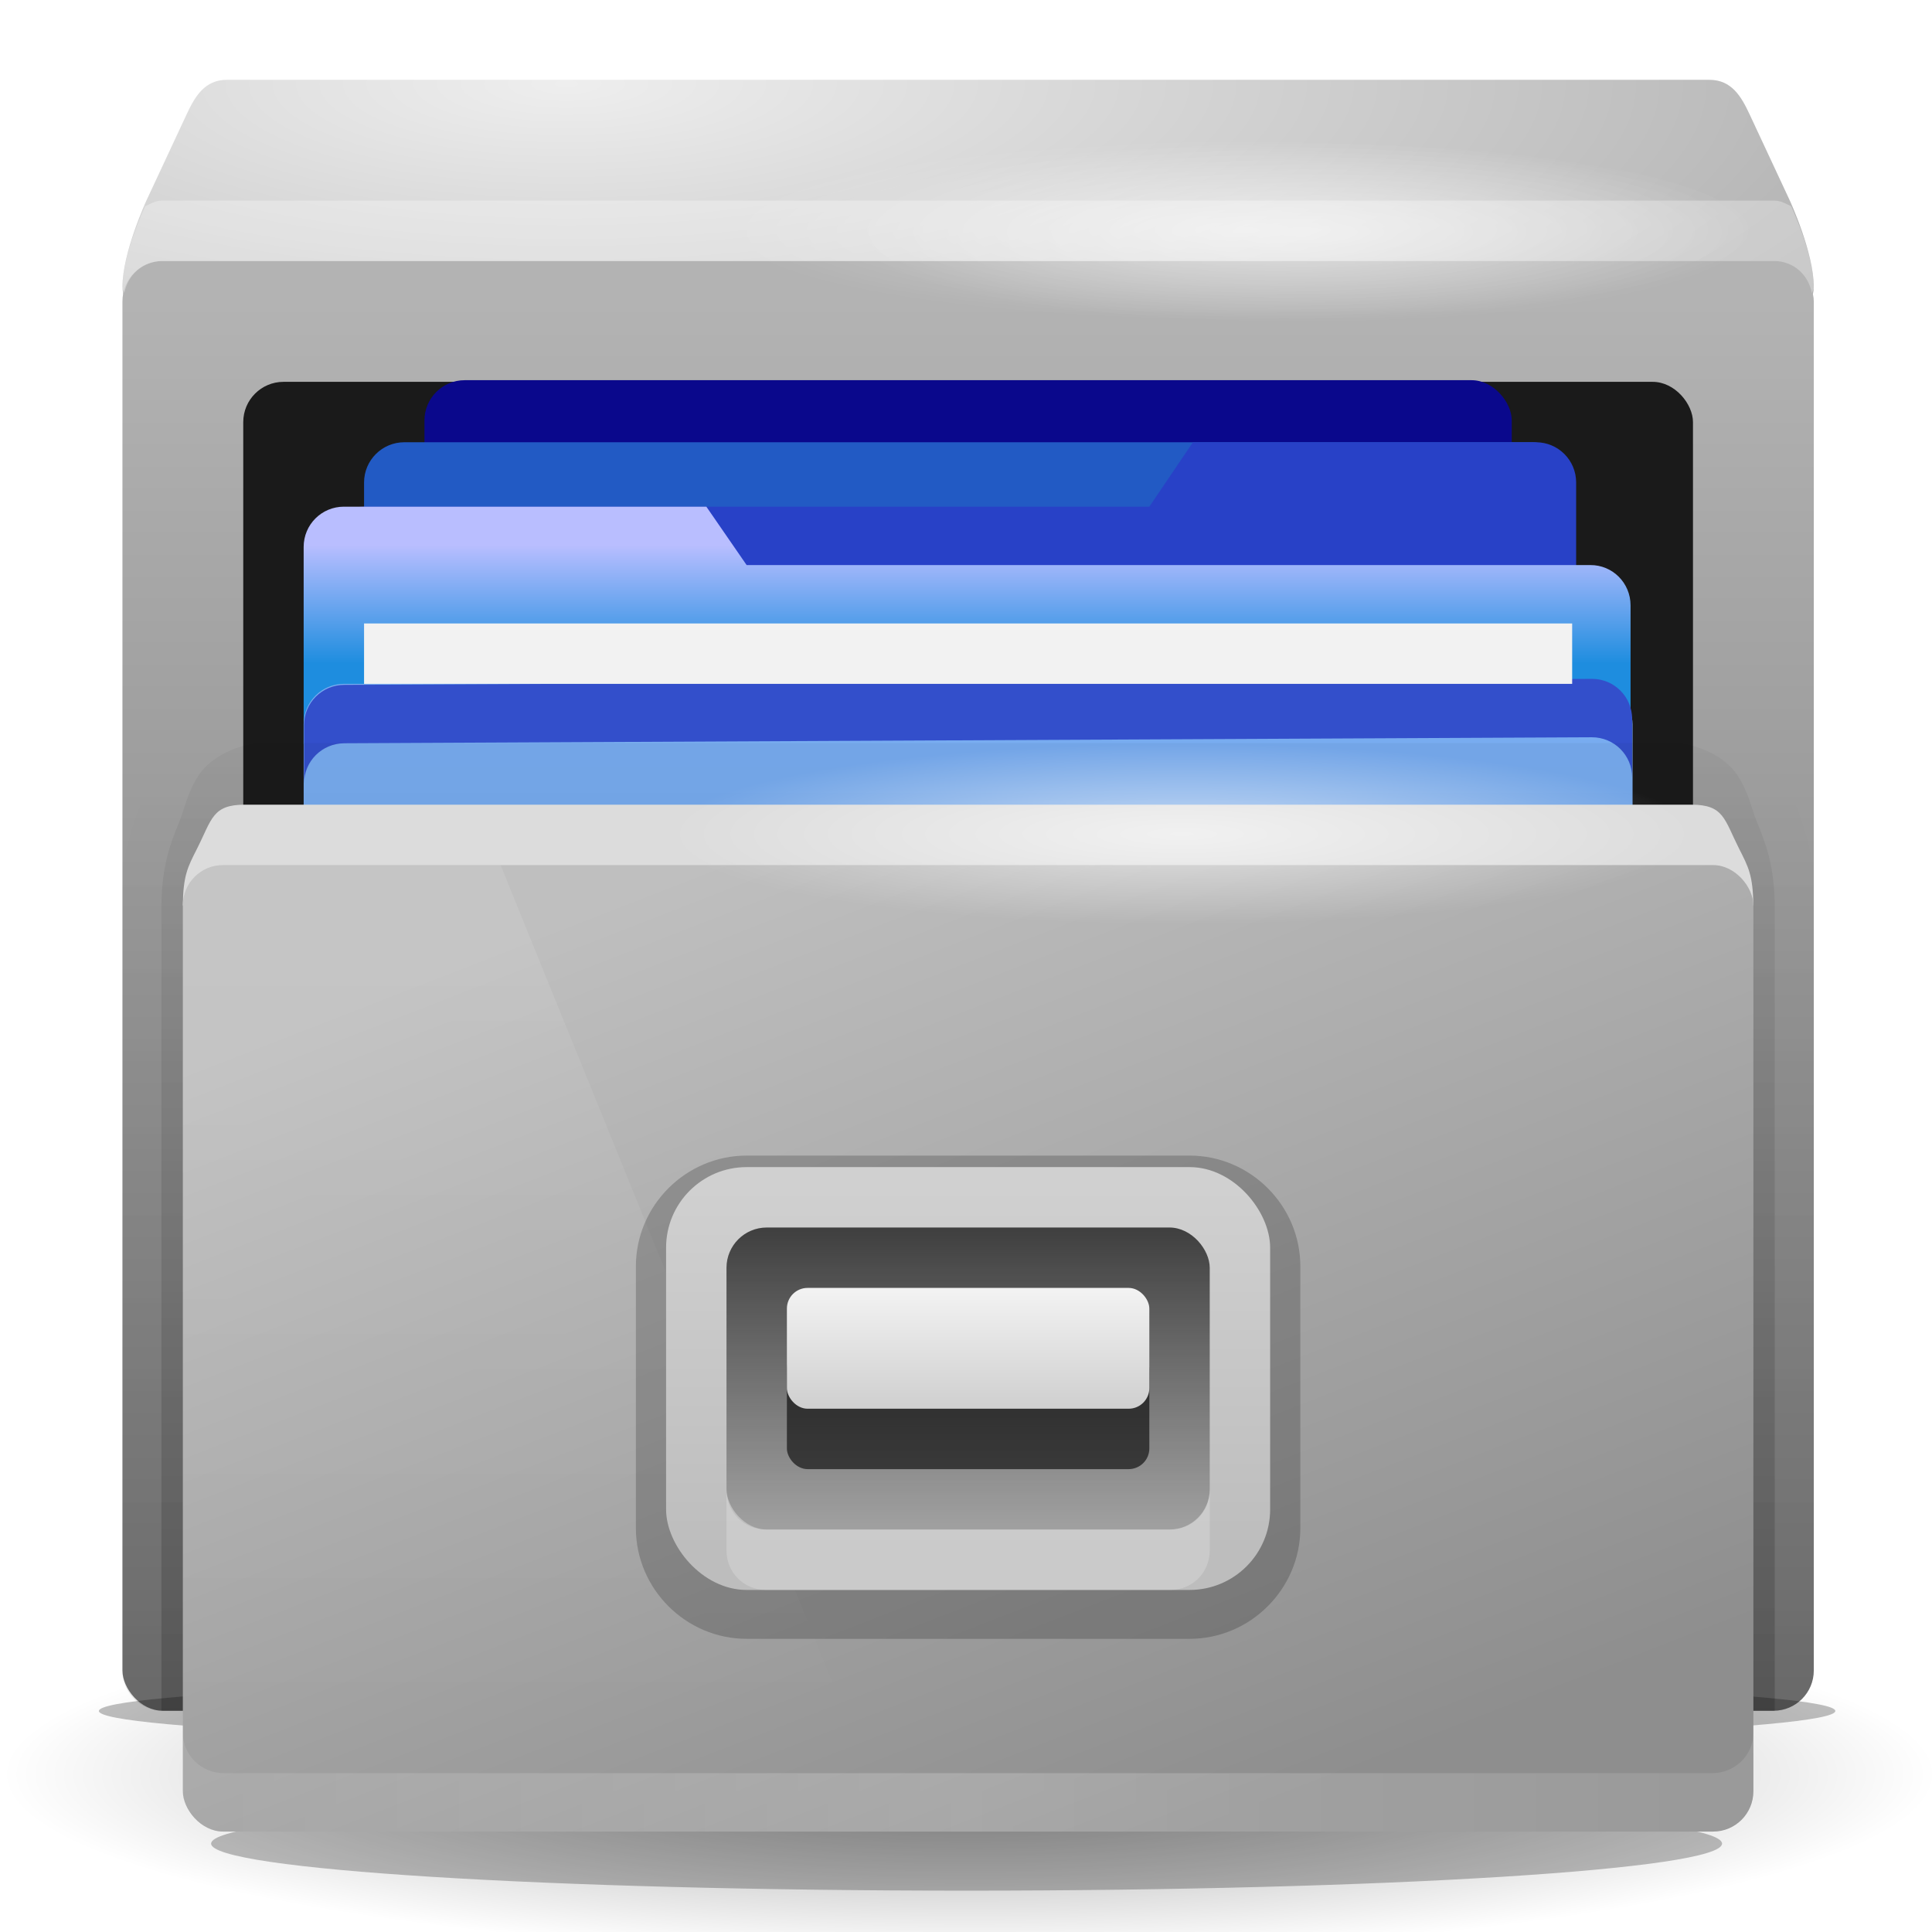 <?xml version="1.0" encoding="UTF-8" standalone="no"?>
<!-- Created with Inkscape (http://www.inkscape.org/) -->

<svg
   xmlns:dc="http://purl.org/dc/elements/1.1/"
   xmlns:cc="http://creativecommons.org/ns#"
   xmlns:rdf="http://www.w3.org/1999/02/22-rdf-syntax-ns#"
   xmlns:svg="http://www.w3.org/2000/svg"
   xmlns="http://www.w3.org/2000/svg"
   xmlns:xlink="http://www.w3.org/1999/xlink"
   xmlns:sodipodi="http://sodipodi.sourceforge.net/DTD/sodipodi-0.dtd"
   xmlns:inkscape="http://www.inkscape.org/namespaces/inkscape"
   width="32"
   height="32"
   id="svg4523"
   version="1.1"
   inkscape:version="0.48.3.1 r9886"
   sodipodi:docname="system-file-manager.svg">
  <defs
     id="defs4525">
    <radialGradient
       inkscape:collect="always"
       xlink:href="#linearGradient4147-2"
       id="radialGradient3763"
       gradientUnits="userSpaceOnUse"
       gradientTransform="matrix(1,0,0,0.143,0,116.571)"
       cx="88"
       cy="136"
       fx="88"
       fy="136"
       r="56" />
    <linearGradient
       inkscape:collect="always"
       id="linearGradient4147-2">
      <stop
         style="stop-color:#000000;stop-opacity:1;"
         offset="0"
         id="stop4149-7" />
      <stop
         style="stop-color:#000000;stop-opacity:0;"
         offset="1"
         id="stop4151-3" />
    </linearGradient>
    <radialGradient
       inkscape:collect="always"
       xlink:href="#linearGradient4008"
       id="radialGradient3765"
       gradientUnits="userSpaceOnUse"
       gradientTransform="matrix(1.667,8.6295854e-8,-3.4519865e-8,0.49,-62.667,754.035)"
       cx="94"
       cy="432.5"
       fx="94"
       fy="432.5"
       r="21" />
    <linearGradient
       id="linearGradient4008">
      <stop
         style="stop-color:#eeeeee;stop-opacity:1;"
         offset="0"
         id="stop4010" />
      <stop
         style="stop-color:#b2b2b2;stop-opacity:1;"
         offset="1"
         id="stop4012" />
    </linearGradient>
    <linearGradient
       inkscape:collect="always"
       xlink:href="#linearGradient4025"
       id="linearGradient3767"
       gradientUnits="userSpaceOnUse"
       gradientTransform="translate(0,-24)"
       x1="102"
       y1="995.362"
       x2="102"
       y2="1030.362" />
    <linearGradient
       id="linearGradient4025">
      <stop
         style="stop-color:#b3b3b3;stop-opacity:1;"
         offset="0"
         id="stop4027" />
      <stop
         style="stop-color:#737373;stop-opacity:1;"
         offset="1"
         id="stop4029" />
    </linearGradient>
    <linearGradient
       inkscape:collect="always"
       xlink:href="#linearGradient4022"
       id="linearGradient3769"
       gradientUnits="userSpaceOnUse"
       x1="90"
       y1="1002.415"
       x2="90"
       y2="1005.362"
       gradientTransform="translate(0.5,0)" />
    <linearGradient
       id="linearGradient4022">
      <stop
         id="stop4024"
         offset="0"
         style="stop-color:#B9BEFF;stop-opacity:1" />
      <stop
         id="stop4026"
         offset="1"
         style="stop-color:#1E8DDF;stop-opacity:1" />
    </linearGradient>
    <linearGradient
       inkscape:collect="always"
       xlink:href="#radialGradient2488"
       id="linearGradient3771"
       gradientUnits="userSpaceOnUse"
       x1="94.234"
       y1="461.03"
       x2="94.234"
       y2="468.938" />
    <radialGradient
       id="radialGradient2488"
       gradientUnits="userSpaceOnUse"
       cy="14.113"
       cx="63.969"
       gradientTransform="matrix(1.008,-6.1246e-8,3.9794e-8,0.654,114.593,1019.51)"
       r="23.097">
      <stop
         id="stop3618"
         style="stop-color:#78ACF0"
         offset="0" />
      <stop
         id="stop3270"
         style="stop-color:#4182E1"
         offset=".5" />
      <stop
         id="stop3620"
         style="stop-color:#1853EC"
         offset="1" />
    </radialGradient>
    <filter
       color-interpolation-filters="sRGB"
       inkscape:collect="always"
       id="filter7008-1-41"
       x="-0.056"
       width="1.112"
       y="-0.393"
       height="1.786">
      <feGaussianBlur
         inkscape:collect="always"
         stdDeviation="2.622"
         id="feGaussianBlur7010-9-35" />
    </filter>
    <filter
       color-interpolation-filters="sRGB"
       inkscape:collect="always"
       id="filter4659"
       x="-0.059"
       width="1.118"
       y="-0.413"
       height="1.826">
      <feGaussianBlur
         inkscape:collect="always"
         stdDeviation="2.752"
         id="feGaussianBlur4661" />
    </filter>
    <linearGradient
       inkscape:collect="always"
       xlink:href="#linearGradient4073"
       id="linearGradient3773"
       gradientUnits="userSpaceOnUse"
       gradientTransform="translate(0,540.362)"
       x1="94"
       y1="493"
       x2="94"
       y2="467" />
    <linearGradient
       inkscape:collect="always"
       id="linearGradient4073">
      <stop
         style="stop-color:#000000;stop-opacity:1;"
         offset="0"
         id="stop4075" />
      <stop
         style="stop-color:#000000;stop-opacity:0;"
         offset="1"
         id="stop4077" />
    </linearGradient>
    <linearGradient
       inkscape:collect="always"
       xlink:href="#linearGradient4073"
       id="linearGradient3775"
       gradientUnits="userSpaceOnUse"
       gradientTransform="translate(0,540.362)"
       x1="94"
       y1="493"
       x2="94"
       y2="459.696" />
    <linearGradient
       inkscape:collect="always"
       xlink:href="#linearGradient4033"
       id="linearGradient3777"
       gradientUnits="userSpaceOnUse"
       x1="95"
       y1="1010.362"
       x2="105"
       y2="1035.362"
       gradientTransform="matrix(1.026,0,0,1,-2.737,0)" />
    <linearGradient
       id="linearGradient4033">
      <stop
         style="stop-color:#bfbfbf;stop-opacity:1;"
         offset="0"
         id="stop4035" />
      <stop
         style="stop-color:#8e8e8e;stop-opacity:1;"
         offset="1"
         id="stop4037" />
    </linearGradient>
    <linearGradient
       inkscape:collect="always"
       xlink:href="#linearGradient4100-0"
       id="linearGradient3779"
       gradientUnits="userSpaceOnUse"
       x1="89.381"
       y1="468.545"
       x2="89.381"
       y2="490.596"
       gradientTransform="matrix(1.026,0,0,1,-2.737,540.362)" />
    <linearGradient
       inkscape:collect="always"
       id="linearGradient4100-0">
      <stop
         style="stop-color:#ffffff;stop-opacity:1;"
         offset="0"
         id="stop4102-52" />
      <stop
         style="stop-color:#ffffff;stop-opacity:0;"
         offset="1"
         id="stop4104-3" />
    </linearGradient>
    <linearGradient
       inkscape:collect="always"
       xlink:href="#linearGradient4100-0"
       id="linearGradient3781"
       gradientUnits="userSpaceOnUse"
       gradientTransform="matrix(1.026,0,0,1,-2.737,0)"
       spreadMethod="reflect"
       x1="104"
       y1="1033.362"
       x2="142"
       y2="1033.362" />
    <radialGradient
       r="11.5"
       fy="30.5"
       fx="203.5"
       cy="30.5"
       cx="203.5"
       gradientTransform="matrix(1,0,0,0.13,0,26.522)"
       gradientUnits="userSpaceOnUse"
       id="radialGradient4687"
       xlink:href="#linearGradient4563-4-4"
       inkscape:collect="always" />
    <linearGradient
       inkscape:collect="always"
       id="linearGradient4563-4-4">
      <stop
         style="stop-color:#ffffff;stop-opacity:1;"
         offset="0"
         id="stop4565-8-9" />
      <stop
         style="stop-color:#ffffff;stop-opacity:0;"
         offset="1"
         id="stop4567-0-0" />
    </linearGradient>
    <radialGradient
       inkscape:collect="always"
       xlink:href="#linearGradient4563-4-4"
       id="radialGradient4708"
       gradientUnits="userSpaceOnUse"
       gradientTransform="matrix(1,0,0,0.13,0,26.522)"
       cx="203.5"
       cy="30.5"
       fx="203.5"
       fy="30.5"
       r="11.5" />
    <linearGradient
       inkscape:collect="always"
       xlink:href="#radialGradient2496"
       id="linearGradient3785"
       gradientUnits="userSpaceOnUse"
       gradientTransform="matrix(1.026,0,0,1,-2.737,-24)"
       x1="103"
       y1="1026.362"
       x2="103"
       y2="1017.362" />
    <radialGradient
       id="radialGradient2496"
       gradientUnits="userSpaceOnUse"
       cy="5.017"
       cx="3"
       gradientTransform="matrix(0,1.097,-1.386,0,178.355,1018.243)"
       r="21">
      <stop
         id="stop3486"
         style="stop-color:#bdbdbd"
         offset="0" />
      <stop
         id="stop3488"
         style="stop-color:#d0d0d0"
         offset="1" />
    </radialGradient>
    <linearGradient
       inkscape:collect="always"
       xlink:href="#linearGradient4147"
       id="linearGradient3787"
       gradientUnits="userSpaceOnUse"
       gradientTransform="matrix(1.026,0,0,1,-2.737,-24)"
       x1="103.701"
       y1="1018.316"
       x2="103.701"
       y2="1028.026" />
    <linearGradient
       inkscape:collect="always"
       id="linearGradient4147">
      <stop
         style="stop-color:#000000;stop-opacity:1;"
         offset="0"
         id="stop4149" />
      <stop
         style="stop-color:#000000;stop-opacity:0;"
         offset="1"
         id="stop4151" />
    </linearGradient>
    <linearGradient
       inkscape:collect="always"
       xlink:href="#linearGradient2494"
       id="linearGradient3789"
       gradientUnits="userSpaceOnUse"
       gradientTransform="matrix(1.026,0,0,0.8,-2.737,612.162)"
       x1="104"
       y1="479"
       x2="104"
       y2="484" />
    <linearGradient
       id="linearGradient2494"
       y2="16.19"
       gradientUnits="userSpaceOnUse"
       x2="62.989"
       gradientTransform="matrix(0.642,0,0,0.64,137.448,1016.414)"
       y1="13.183"
       x1="62.989">
      <stop
         id="stop6406"
         style="stop-color:#f9f9f9"
         offset="0" />
      <stop
         id="stop6408"
         style="stop-color:#c9c9c9"
         offset="1" />
    </linearGradient>
    <radialGradient
       inkscape:collect="always"
       xlink:href="#linearGradient4619"
       id="radialGradient4625"
       cx="206.5"
       cy="91.5"
       fx="206.5"
       fy="91.5"
       r="6.5"
       gradientTransform="matrix(1,0,0,0.231,0,70.385)"
       gradientUnits="userSpaceOnUse" />
    <linearGradient
       inkscape:collect="always"
       id="linearGradient4619">
      <stop
         style="stop-color:#ffffff;stop-opacity:1;"
         offset="0"
         id="stop4621" />
      <stop
         style="stop-color:#ffffff;stop-opacity:0;"
         offset="1"
         id="stop4623" />
    </linearGradient>
  </defs>
  <sodipodi:namedview
     id="base"
     pagecolor="#ffffff"
     bordercolor="#666666"
     borderopacity="1.0"
     inkscape:pageopacity="0.0"
     inkscape:pageshadow="2"
     inkscape:zoom="12.434498"
     inkscape:cx="8.253853"
     inkscape:cy="15.753822"
     inkscape:document-units="px"
     inkscape:current-layer="layer1"
     showgrid="false"
     fit-margin-top="0"
     fit-margin-left="0"
     fit-margin-right="0"
     fit-margin-bottom="0"
     inkscape:window-width="1855"
     inkscape:window-height="1056"
     inkscape:window-x="65"
     inkscape:window-y="24"
     inkscape:window-maximized="1" />
  <g
     inkscape:label="Layer 1"
     inkscape:groupmode="layer"
     id="layer1"
     transform="translate(-244,-887.791)">
    <g
       transform="matrix(0.667,0,0,0.667,190.667,244.883)"
       id="32px"
       inkscape:export-filename="nautilus02.png"
       inkscape:export-xdpi="90"
       inkscape:export-ydpi="90"
       style="display:inline"
       inkscape:label="#g3646">
      <path
         transform="matrix(0.429,0,0,0.563,66.286,931.362)"
         d="m 144,136 c 0,4.418 -25.072,8 -56,8 -30.928,0 -56,-3.582 -56,-8 0,-4.418 25.072,-8 56,-8 30.928,0 56,3.582 56,8 z"
         sodipodi:ry="8"
         sodipodi:rx="56"
         sodipodi:cy="136"
         sodipodi:cx="88"
         id="path3648"
         style="opacity:0.4;color:#000000;fill:url(#radialGradient3763);fill-opacity:1;fill-rule:nonzero;stroke:none;stroke-width:1;marker:none;visibility:visible;display:inline;overflow:visible;enable-background:accumulate"
         sodipodi:type="arc" />
      <path
         inkscape:connector-curvature="0"
         id="path3650"
         d="m 85.594,965.862 c -0.554,0 -0.794,0.416 -1,0.857 l -1,2.143 c 0,0 -0.594,1.286 -0.594,2.143 0,0.475 0.446,0.869 1,0.857 l 20,-0.429 20,0.429 c 0.554,0.012 1,-0.382 1,-0.857 0,-0.857 -0.594,-2.143 -0.594,-2.143 l -1,-2.143 c -0.206,-0.441 -0.446,-0.857 -1,-0.857 l -18.406,0 -18.406,0 z"
         style="fill:url(#radialGradient3765);fill-opacity:1;stroke:none" />
      <rect
         ry="1"
         y="970.362"
         x="83"
         height="36"
         width="42"
         id="rect3652"
         style="fill:url(#linearGradient3767);fill-opacity:1;stroke:none" />
      <rect
         ry="1"
         y="973.362"
         x="86"
         height="29"
         width="36"
         id="rect3654"
         style="fill:#1a1a1a;fill-opacity:1;stroke:none" />
      <rect
         ry="1"
         y="973.321"
         x="90.5"
         height="3.867"
         width="27"
         id="rect3656"
         style="fill:#0A088C;fill-opacity:1;stroke:none" />
      <rect
         style="fill:#225AC4;fill-opacity:1;stroke:none"
         id="rect3660"
         width="30"
         height="4"
         x="89"
         y="974.862"
         ry="1" />
      <path
         sodipodi:nodetypes="sccssssssss"
         inkscape:connector-curvature="0"
         id="path3662"
         d="m 89,976.462 19.5,0 1.083,-1.6 8.516,0 c 0.554,0 1,0.446 1,1 l 0,3.6 c 0,0.554 -0.446,1 -1,1 l -29.1,0 c -0.554,0 -1,-0.446 -1,-1 l 0,-2 c 0,-0.554 0.446,-1 1,-1 z"
         style="fill:#2841C7;fill-opacity:1;stroke:none" />
      <g
         transform="translate(0,-25)"
         id="g3664">
        <path
           sodipodi:nodetypes="scccccssccs"
           inkscape:connector-curvature="0"
           id="path3666"
           d="m 88.5,1001.462 c -0.554,0 -1,0.446 -1,1 l 0,4.9 0.812,0 10.188,0 21.95,0 0,-3.45 c 0,-0.554 -0.446,-1.004 -1,-1 l -20.95,0 -1,-1.45 z"
           style="fill:url(#linearGradient3769);fill-opacity:1;stroke:none" />
        <rect
           style="fill:url(#linearGradient3771);fill-opacity:1;stroke:none"
           id="rect3668"
           width="33"
           height="6"
           x="87.5"
           y="465.5"
           transform="translate(0,540.362)"
           ry="1" />
        <path
           inkscape:connector-curvature="0"
           id="path3670"
           d="m 88.51,1005.887 c -0.554,0 -1,0.446 -1,1 l 0,1.45 c 0,-0.554 0.446,-0.997 1,-1 l 30.98,-0.149 c 0.554,0 1,0.446 1,1 l 0,-1.45 c 0,-0.554 -0.446,-1.003 -1,-1 z"
           style="fill:#334fcb;fill-opacity:1;stroke:none"
           sodipodi:nodetypes="sscsscsss" />
        <rect
           y="1004.362"
           x="89"
           height="1.5"
           width="30"
           id="rect3672"
           style="fill:#f2f2f2;fill-opacity:1;stroke:none" />
      </g>
      <path
         sodipodi:type="arc"
         style="opacity:0.5;color:#000000;fill:#000000;fill-opacity:1;fill-rule:nonzero;stroke:none;stroke-width:1;marker:none;visibility:visible;display:inline;overflow:visible;filter:url(#filter7008-1-41);enable-background:accumulate"
         id="path3674"
         sodipodi:cx="88"
         sodipodi:cy="136"
         sodipodi:rx="56"
         sodipodi:ry="8"
         d="m 144,136 c 0,4.418 -25.072,8 -56,8 -30.928,0 -56,-3.582 -56,-8 0,-4.418 25.072,-8 56,-8 30.928,0 56,3.582 56,8 z"
         transform="matrix(0.385,0,0,0.105,70.095,992.088)" />
      <path
         transform="matrix(0.335,0,0,0.146,74.482,989.805)"
         d="m 144,136 c 0,4.418 -25.072,8 -56,8 -30.928,0 -56,-3.582 -56,-8 0,-4.418 25.072,-8 56,-8 30.928,0 56,3.582 56,8 z"
         sodipodi:ry="8"
         sodipodi:rx="56"
         sodipodi:cy="136"
         sodipodi:cx="88"
         id="path4653"
         style="opacity:0.5;color:#000000;fill:#000000;fill-opacity:1;fill-rule:nonzero;stroke:none;stroke-width:1;marker:none;visibility:visible;display:inline;overflow:visible;filter:url(#filter4659);enable-background:accumulate"
         sodipodi:type="arc" />
      <g
         transform="translate(-1.7499994e-7,-24)"
         id="g3676">
        <path
           inkscape:connector-curvature="0"
           id="path3678"
           d="m 86.5,1005.3 c -0.982,0 -1.876,0.33 -2.469,1.219 -0.413,0.62 -0.494,1.132 -0.594,1.375 -0.168,0.409 -0.348,0.962 -0.438,1.688 l 0,19.781 c 0,0.554 0.446,1 1,1 l 40,0 c 0.554,0 1,-0.446 1,-1 l 0,-19.781 c -0.09,-0.726 -0.27,-1.28 -0.438,-1.688 -0.1,-0.243 -0.181,-0.755 -0.594,-1.375 -0.592,-0.889 -1.487,-1.219 -2.469,-1.219 l -17.5,0 -17.5,0 z"
           style="opacity:0.1;fill:url(#linearGradient3773);fill-opacity:1;stroke:none" />
        <path
           inkscape:connector-curvature="0"
           id="path3680"
           d="m 86.5,1006.331 c -0.581,0 -1.296,0.334 -1.594,0.781 -0.298,0.447 -0.341,0.799 -0.5,1.188 -0.217,0.529 -0.427,1.078 -0.438,2.062 l 0,20 c 0.011,3e-4 0.02,0 0.031,0 l 40,0 c 0.011,0 0.021,3e-4 0.031,0 l 0,-20 c -0.01,-0.985 -0.221,-1.534 -0.438,-2.062 -0.159,-0.388 -0.202,-0.74 -0.5,-1.188 -0.298,-0.447 -1.012,-0.781 -1.594,-0.781 l -17.5,0 -17.5,0 z"
           style="opacity:0.2;fill:url(#linearGradient3775);fill-opacity:1;stroke:none" />
        <path
           inkscape:connector-curvature="0"
           style="fill:#dcdcdc;fill-opacity:1;stroke:none"
           d="m 86.039,1007.862 c -0.809,0 -0.815,0.359 -1.187,1.094 -0.228,0.45 -0.343,0.656 -0.353,1.406 l 19.5,0 19.5,0 c -0.009,-0.751 -0.125,-0.956 -0.353,-1.406 -0.371,-0.735 -0.377,-1.094 -1.187,-1.094 l -17.961,0 -17.961,0 z"
           id="path3682" />
        <rect
           style="fill:url(#linearGradient3777);fill-opacity:1;stroke:none"
           id="rect3684"
           width="39"
           height="24"
           x="84.5"
           y="1009.362"
           ry="1" />
        <path
           inkscape:connector-curvature="0"
           id="path3688"
           d="m 85.526,1009.362 c -0.569,0 -1.026,0.446 -1.026,1 l 0,22 c 0,0.554 0.458,1 1.026,1 l 16.613,0 -9.75,-24 -6.863,0 z"
           style="opacity:0.1;fill:url(#linearGradient3779);fill-opacity:1;stroke:none" />
        <path
           inkscape:connector-curvature="0"
           id="path3690"
           d="m 84.5,1030.912 0,1.45 c 0,0.554 0.458,1 1.026,1 l 36.947,0 c 0.569,0 1.026,-0.446 1.026,-1 l 0,-1.45 c 0,0.554 -0.458,1 -1.026,1 l -36.947,0 c -0.569,0 -1.026,-0.446 -1.026,-1 z"
           style="opacity:0.2;fill:url(#linearGradient3781);fill-opacity:1;stroke:none"
           sodipodi:nodetypes="csssscssc" />
        <path
           transform="matrix(1.109,0,0,1.5,-116.37,962.862)"
           sodipodi:type="arc"
           style="opacity:0.6;color:#000000;fill:url(#radialGradient4687);fill-opacity:1;fill-rule:nonzero;stroke:none;stroke-width:1;marker:none;visibility:visible;display:inline;overflow:visible;enable-background:accumulate"
           id="path4561-9-7"
           sodipodi:cx="203.5"
           sodipodi:cy="30.5"
           sodipodi:rx="11.5"
           sodipodi:ry="1.5"
           d="m 215,30.5 c 0,0.828 -5.149,1.5 -11.5,1.5 -6.351,0 -11.5,-0.672 -11.5,-1.5 0,-0.828 5.149,-1.5 11.5,-1.5 6.351,0 11.5,0.672 11.5,1.5 z" />
        <path
           d="m 215,30.5 c 0,0.828 -5.149,1.5 -11.5,1.5 -6.351,0 -11.5,-0.672 -11.5,-1.5 0,-0.828 5.149,-1.5 11.5,-1.5 6.351,0 11.5,0.672 11.5,1.5 z"
           sodipodi:ry="1.5"
           sodipodi:rx="11.5"
           sodipodi:cy="30.5"
           sodipodi:cx="203.5"
           id="path4706"
           style="opacity:0.4;color:#000000;fill:url(#radialGradient4708);fill-opacity:1;fill-rule:nonzero;stroke:none;stroke-width:1;marker:none;visibility:visible;display:inline;overflow:visible;enable-background:accumulate"
           sodipodi:type="arc"
           transform="matrix(1.109,0,0,1.5,-114.87,947.862)" />
      </g>
      <path
         sodipodi:type="inkscape:offset"
         inkscape:radius="0.74738055"
         inkscape:original="M 98.5 992.875 C 97.392001 992.875 96.5 993.767 96.5 994.875 L 96.5 1001.375 C 96.5 1002.483 97.392001 1003.375 98.5 1003.375 L 109.5 1003.375 C 110.608 1003.375 111.5 1002.483 111.5 1001.375 L 111.5 994.875 C 111.5 993.767 110.608 992.875 109.5 992.875 L 98.5 992.875 z "
         style="opacity:0.2;fill:#000000;fill-opacity:1;stroke:none"
         id="path4631"
         d="m 98.5,992.125 c -1.509,0 -2.75,1.241 -2.75,2.75 l 0,6.5 c 0,1.509 1.241,2.75 2.75,2.75 l 11,0 c 1.509,0 2.75,-1.241 2.75,-2.75 l 0,-6.5 c 0,-1.509 -1.241,-2.75 -2.75,-2.75 l -11,0 z"
         transform="translate(0,0.451)" />
      <rect
         ry="2"
         y="992.862"
         x="96.5"
         height="10.5"
         width="15"
         id="rect3710"
         style="fill:url(#linearGradient3785);fill-opacity:1;stroke:none" />
      <rect
         ry="1"
         style="opacity:0.7;fill:url(#linearGradient3787);fill-opacity:1;stroke:none"
         id="rect3712"
         width="12"
         height="7.5"
         x="98"
         y="994.362" />
      <rect
         style="opacity:0.6;fill:#000000;fill-opacity:1;stroke:none"
         id="rect3714"
         width="9"
         height="3"
         x="99.5"
         y="997.362"
         rx="0.513" />
      <rect
         rx="0.513"
         y="995.862"
         x="99.5"
         height="3"
         width="9"
         id="rect3716"
         style="fill:url(#linearGradient3789);fill-opacity:1;stroke:none" />
      <rect
         transform="translate(0,692.362)"
         y="272"
         x="80"
         height="48"
         width="48"
         id="rect3722"
         style="opacity:0.2;fill:none;stroke:none" />
      <path
         inkscape:connector-curvature="0"
         style="opacity:0.3;fill:#ffffff;fill-opacity:1;stroke:none"
         d="m 186.656,91 c -0.108,0 -0.192,0.05 -0.281,0.094 -0.059,0.132 -0.375,0.824 -0.375,1.344 0,0.034 0.025,0.061 0.031,0.094 C 186.091,92.229 186.333,92 186.656,92 l 26.688,0 c 0.323,0 0.565,0.229 0.625,0.531 0.007,-0.033 0.031,-0.059 0.031,-0.094 0,-0.52 -0.316,-1.212 -0.375,-1.344 C 213.536,91.05 213.452,91 213.344,91 l -26.688,0 z"
         transform="matrix(1.5,0,0,1.5,-196,832.362)"
         id="rect4605" />
      <path
         sodipodi:type="arc"
         style="opacity:0.4;color:#000000;fill:url(#radialGradient4625);fill-opacity:1;fill-rule:nonzero;stroke:none;stroke-width:1;marker:none;visibility:visible;display:inline;overflow:visible;enable-background:accumulate"
         id="path4617"
         sodipodi:cx="206.5"
         sodipodi:cy="91.5"
         sodipodi:rx="6.5"
         sodipodi:ry="1.5"
         d="m 213,91.5 c 0,0.828 -2.91,1.5 -6.5,1.5 -3.59,0 -6.5,-0.672 -6.5,-1.5 0,-0.828 2.91,-1.5 6.5,-1.5 3.59,0 6.5,0.672 6.5,1.5 z"
         transform="matrix(1.731,0,0,1.5,-245.154,832.362)" />
      <path
         inkscape:connector-curvature="0"
         style="opacity:0.2;fill:#ffffff;fill-opacity:1;stroke:none"
         d="m 196,112.344 0,1 c 0,0.369 0.287,0.656 0.656,0.656 l 6.688,0 C 203.713,114 204,113.713 204,113.344 l 0,-1 C 204,112.713 203.713,113 203.344,113 l -6.688,0 C 196.287,113 196,112.713 196,112.344 z"
         transform="matrix(1.5,0,0,1.5,-196,832.362)"
         id="rect4663" />
    </g>
  </g>
</svg>
